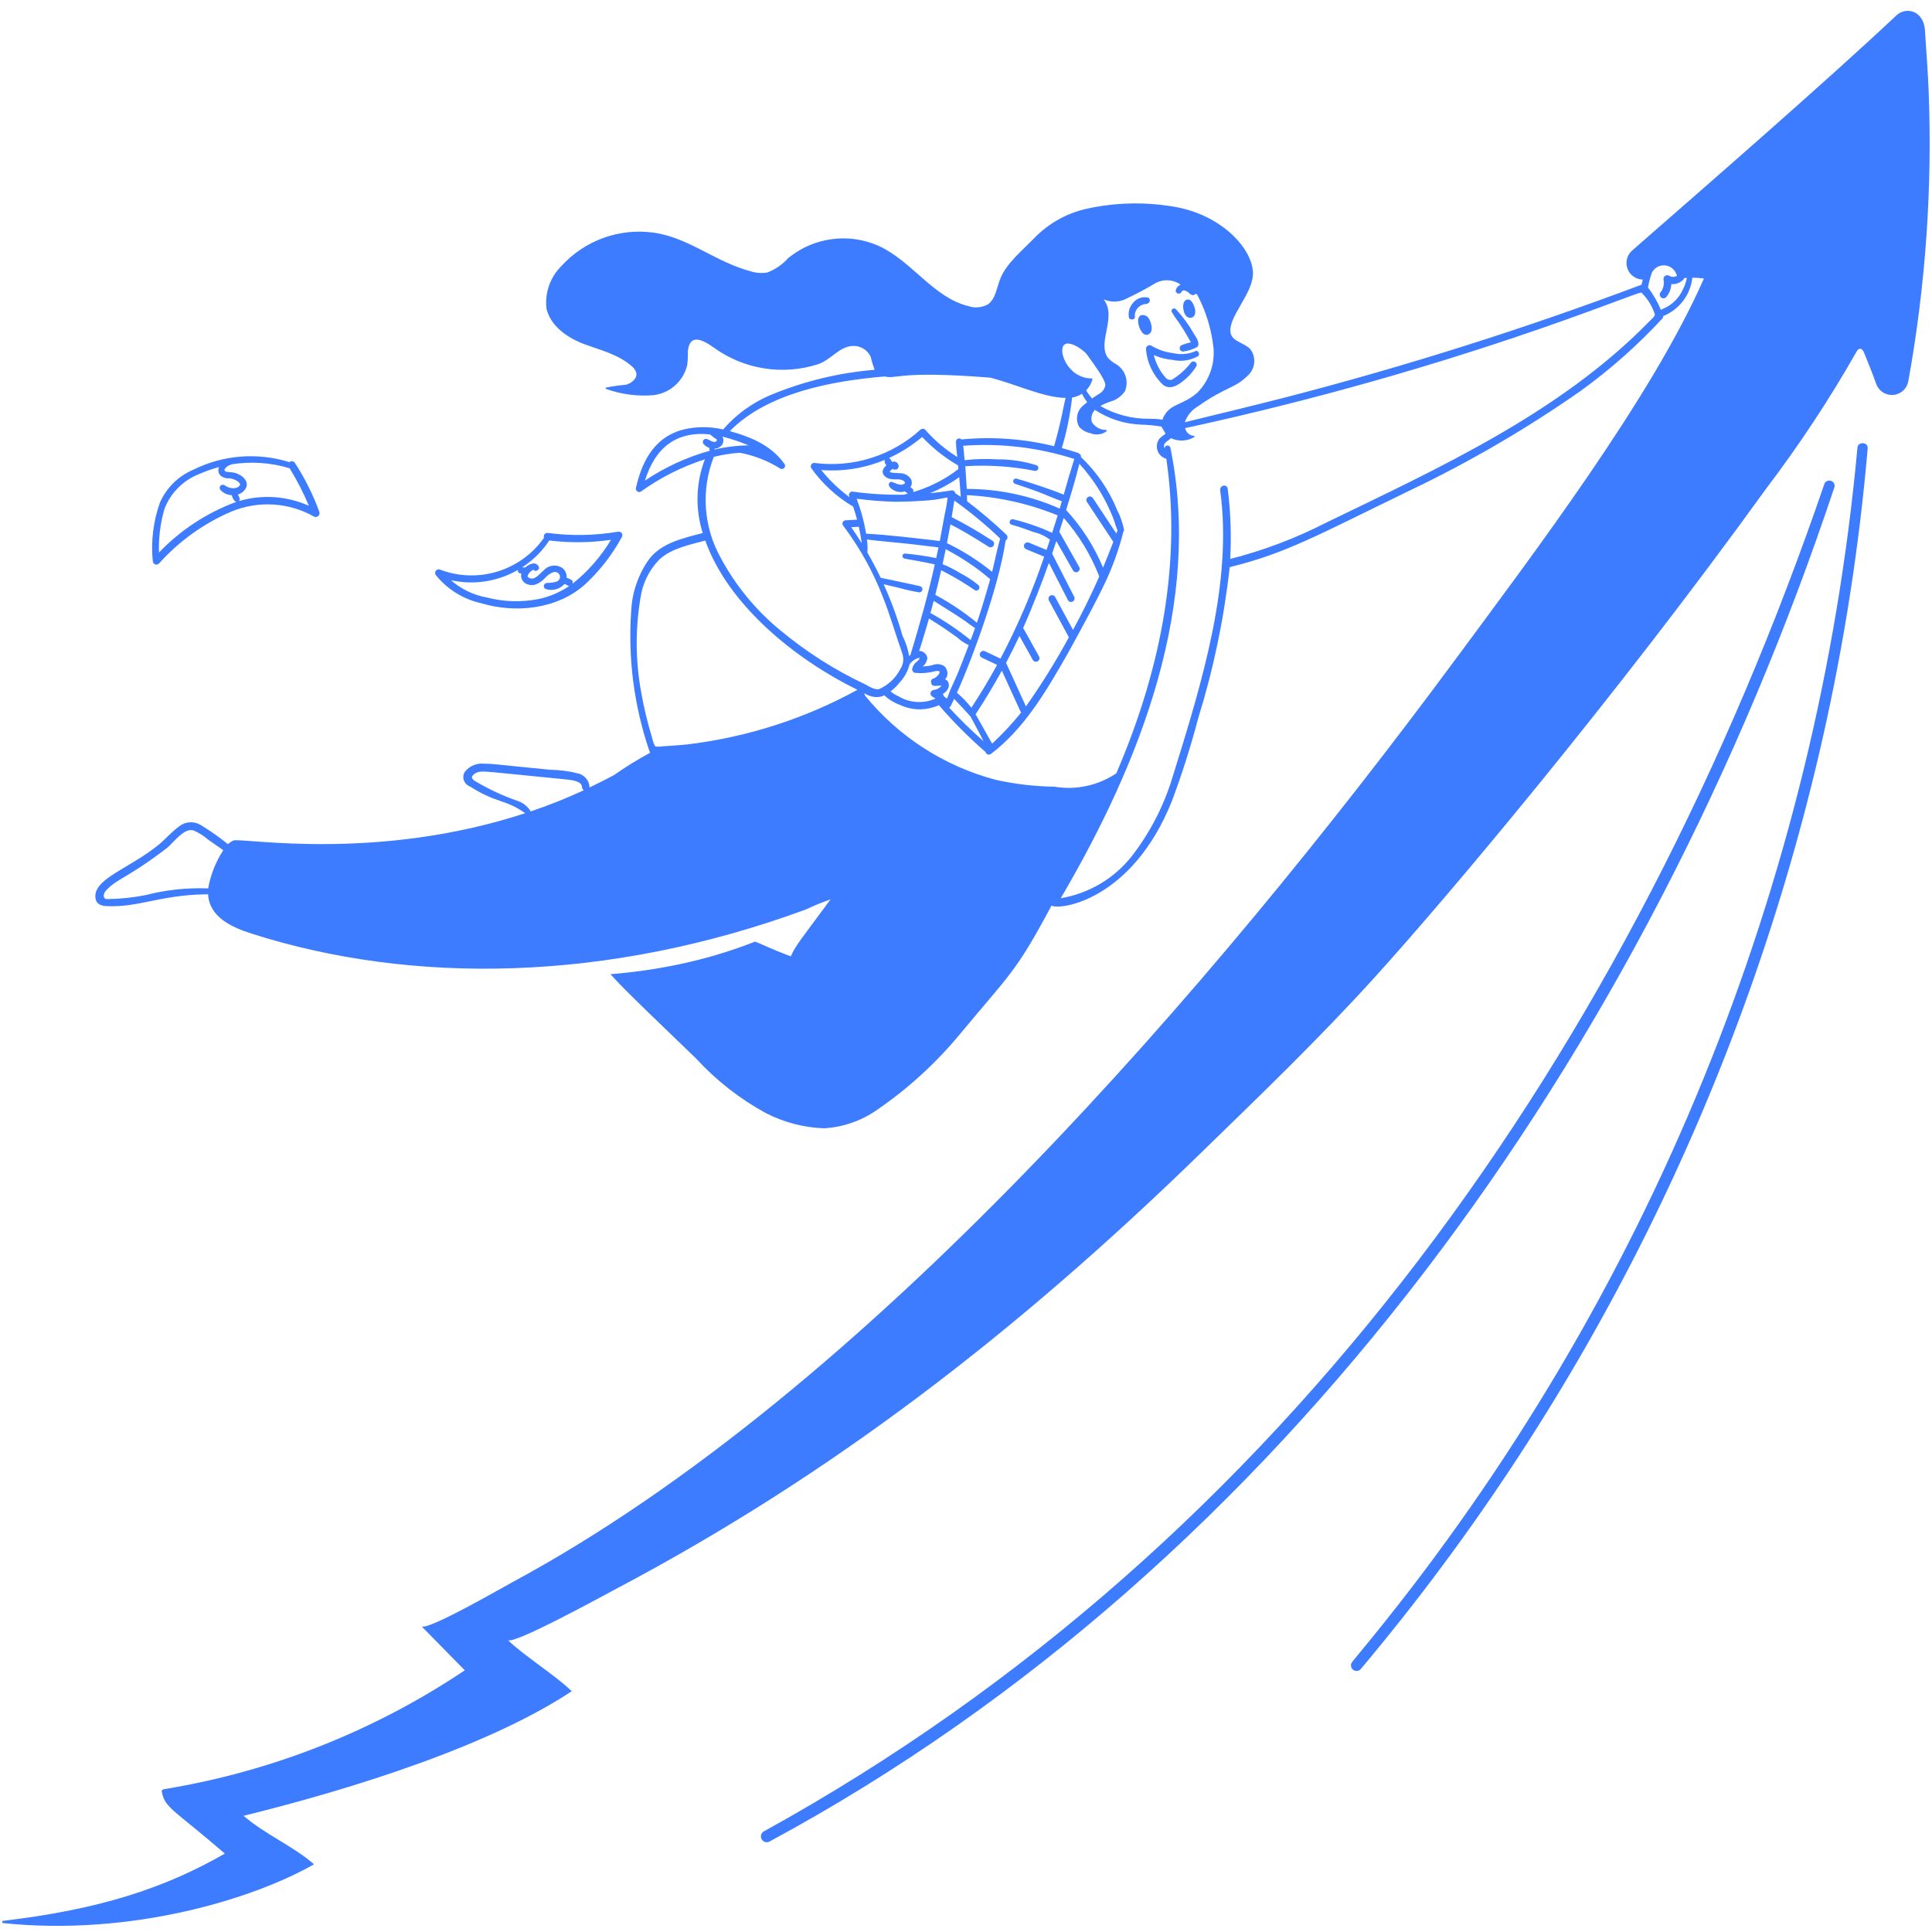 <svg width="146" height="146" viewBox="0 0 146 146" fill="none" xmlns="http://www.w3.org/2000/svg">
<path d="M145.746 6.857C145.687 5.407 145.579 3.958 145.48 2.51C145.48 0.818 144.078 0.462 143.323 1.152C137.809 6.34 128.432 14.477 123.335 18.936C123.145 19.103 123.011 19.324 122.949 19.569C122.888 19.814 122.902 20.072 122.989 20.309C123.077 20.546 123.234 20.75 123.44 20.896C123.647 21.042 123.892 21.122 124.145 21.126C124.11 21.254 124.078 21.384 124.05 21.515C115.231 24.832 106.241 27.676 97.12 30.036C95.229 30.529 90.169 31.753 89.535 31.907C89.715 31.399 90.07 30.97 90.536 30.699C92.778 29.133 93.314 29.395 94.375 28.301C94.614 28.049 94.757 27.721 94.781 27.375C94.804 27.029 94.705 26.685 94.502 26.404C94.055 25.908 93.18 25.826 93.014 25.235C92.674 24.014 94.792 22.168 94.682 20.523C94.556 18.651 92.152 16.114 88.498 15.585C86.417 15.254 84.293 15.31 82.232 15.752C80.685 16.072 79.27 16.849 78.17 17.982C77.304 18.881 76.005 19.931 75.568 21.125C75.307 21.815 75.22 22.611 74.648 23.005C74.42 23.128 74.168 23.202 73.91 23.222C73.651 23.243 73.391 23.209 73.146 23.124C70.525 22.463 68.94 19.767 66.434 18.597C65.319 18.093 64.085 17.91 62.872 18.07C61.659 18.23 60.514 18.726 59.568 19.502C59.135 19.984 58.594 20.358 57.99 20.592C57.618 20.658 57.236 20.641 56.872 20.543C54.029 19.813 52.108 17.96 49.371 17.578C48.099 17.405 46.803 17.543 45.595 17.981C44.388 18.418 43.305 19.142 42.438 20.09C42.013 20.508 41.69 21.017 41.492 21.578C41.295 22.14 41.229 22.74 41.299 23.331C41.683 24.935 43.413 25.733 44.14 26.002C45.367 26.456 46.73 26.782 47.724 27.66C47.885 27.779 48.005 27.944 48.071 28.132C48.211 28.572 47.727 28.975 47.286 29.078C46.789 29.118 46.294 29.188 45.805 29.287C45.794 29.29 45.783 29.296 45.775 29.305C45.767 29.314 45.763 29.325 45.762 29.337C45.761 29.348 45.764 29.36 45.771 29.37C45.777 29.38 45.787 29.387 45.798 29.391C46.947 29.804 48.171 29.964 49.387 29.861C49.995 29.789 50.565 29.532 51.02 29.125C51.476 28.717 51.795 28.178 51.933 27.583C51.975 27.228 51.991 26.872 51.983 26.515C52.122 25.288 52.939 25.553 53.946 26.27C55.062 27.077 56.352 27.613 57.713 27.833C59.073 28.053 60.466 27.952 61.781 27.537C62.813 27.207 63.426 26.141 64.513 26.141C64.779 26.141 65.039 26.216 65.265 26.358C65.49 26.499 65.671 26.701 65.787 26.94C65.872 27.28 65.974 27.616 66.094 27.945C63.387 28.168 60.732 28.813 58.224 29.857C56.847 30.436 55.623 31.325 54.647 32.456C53.664 32.223 52.641 32.223 51.658 32.456C49.205 33.082 48.424 35.27 48.049 36.905C48.046 36.953 48.056 37.001 48.079 37.044C48.102 37.086 48.136 37.121 48.178 37.145C48.219 37.169 48.267 37.181 48.315 37.179C48.363 37.177 48.41 37.162 48.45 37.135C49.919 36.081 51.545 35.263 53.267 34.71C52.584 36.495 52.528 38.459 53.106 40.281C51.594 40.678 49.949 41.033 49.016 42.306C48.225 43.44 47.769 44.773 47.7 46.154C47.444 49.759 47.916 53.38 49.09 56.798C49.1 56.828 49.114 56.856 49.132 56.882C48.181 57.398 47.259 57.969 46.372 58.59C45.772 58.907 45.164 59.214 44.55 59.509C44.552 59.492 44.552 59.475 44.55 59.457C44.532 59.223 44.441 59 44.289 58.819C44.138 58.639 43.934 58.511 43.706 58.453C43.016 58.276 42.307 58.182 41.594 58.173C37.166 57.741 37.275 57.713 36.601 57.713C36.32 57.681 36.036 57.721 35.775 57.831C35.515 57.941 35.287 58.117 35.115 58.34C35.059 58.436 35.025 58.543 35.016 58.653C35.006 58.763 35.02 58.874 35.058 58.978C35.096 59.082 35.156 59.177 35.234 59.255C35.313 59.333 35.407 59.394 35.511 59.431C37.572 60.74 38.15 60.363 39.689 61.453C28.529 65.109 18.524 63.333 17.658 63.508C17.5 63.581 17.353 63.678 17.224 63.795C16.569 63.263 15.879 62.776 15.158 62.339C14.905 62.189 14.614 62.12 14.321 62.141C14.028 62.163 13.749 62.273 13.522 62.458C12.956 62.875 12.525 63.395 12.006 63.821C9.882 65.566 7.271 66.332 7.206 67.667C7.17 68.412 7.781 68.456 8.049 68.475C10.408 68.594 12.092 67.654 15.417 67.587C15.628 67.583 15.661 67.592 15.723 67.563C15.812 69.282 17.447 70.059 19.076 70.574C31.101 74.394 45.811 74.28 60.908 68.725C61.512 68.437 62.132 68.184 62.765 67.967C60.312 71.284 60.14 71.435 59.759 72.272C58.163 71.671 57.719 71.412 57.064 71.156C55.213 71.884 53.304 72.455 51.358 72.864C49.633 73.229 47.886 73.481 46.129 73.618C46.781 74.296 46.408 74.052 52.613 80.002C54.125 81.648 55.897 83.035 57.859 84.107C59.227 84.814 60.735 85.209 62.274 85.265C63.715 85.18 65.105 84.696 66.287 83.866C68.641 82.25 70.757 80.313 72.573 78.111C76.281 73.633 76.735 73.55 79.463 68.432C80.076 68.815 85.571 68.037 88.566 60.517C89.334 58.466 89.996 56.378 90.551 54.261C91.705 50.545 92.501 46.726 92.927 42.858C97.232 41.808 99.68 40.382 106.587 37.043C111.078 34.895 115.385 32.383 119.465 29.53C121.699 27.912 123.768 26.076 125.642 24.051C125.675 24.001 125.691 23.942 125.689 23.883C126.284 23.644 126.803 23.248 127.19 22.738C127.578 22.228 127.82 21.622 127.891 20.985C128.183 20.985 128.475 21.006 128.763 21.047C124.823 30.039 115.927 41.796 109.851 50.013C91.76 74.452 65.38 105.199 38.729 119.562C38.071 119.911 32.249 123.284 31.85 122.893L35.123 126.224C28.288 130.807 20.549 133.869 12.429 135.202C12.36 135.207 12.295 135.237 12.245 135.285C12.231 135.315 12.223 135.348 12.223 135.381C12.223 135.414 12.231 135.447 12.245 135.477C12.476 136.646 13.242 136.828 16.992 140.076C12.495 142.656 7.598 144.296 0.178 145.162V145.321C9.972 146.353 19.224 143.463 23.73 140.882C22.131 139.491 20.015 138.617 18.408 137.218C23.646 135.927 35.956 132.611 43.201 127.807C42.119 126.707 39.47 125.033 38.379 123.934C38.754 124.35 45.824 120.452 46.574 120.061C62.805 111.483 76.817 100.697 90.772 87.107C95.235 82.768 99.664 78.504 103.83 73.915C109.439 67.734 122.127 52.643 133.453 36.946C135.954 33.652 138.235 30.196 140.282 26.603C140.465 26.238 140.715 26.286 140.866 26.653C141.207 27.485 141.507 28.235 141.79 29.029C141.885 29.286 142.062 29.505 142.293 29.652C142.524 29.8 142.797 29.868 143.07 29.846C143.343 29.825 143.602 29.714 143.807 29.532C144.011 29.35 144.151 29.106 144.205 28.837C145.517 21.588 146.033 14.218 145.746 6.857ZM15.732 67.137C14.132 67.073 12.532 67.245 10.983 67.648C10.025 67.834 9.052 67.933 8.076 67.945C7.708 67.905 7.839 67.5 7.988 67.317C8.896 66.341 9.56 66.424 12.646 64.058C13.197 63.579 13.917 62.554 14.62 62.755C15.016 62.922 15.384 63.152 15.709 63.435L16.873 64.25C16.301 65.125 15.913 66.108 15.732 67.137ZM40.108 61.318C39.879 60.94 39.522 60.657 39.102 60.521C37.976 60.128 36.894 59.621 35.871 59.007C35.766 58.937 35.647 58.83 35.668 58.716C35.697 58.563 35.939 58.387 36.184 58.333C36.659 58.261 36.679 58.298 42.748 58.898C43.352 58.957 43.945 59.051 43.983 59.476C43.983 59.525 43.995 59.573 44.02 59.615C44.044 59.657 44.08 59.692 44.123 59.716C42.815 60.322 41.475 60.857 40.109 61.318H40.108ZM84.99 22.632C85.807 22.25 86.605 21.826 87.38 21.363C87.672 21.22 87.998 21.158 88.323 21.184C88.648 21.21 88.959 21.323 89.225 21.511C89.131 21.548 89.046 21.608 88.98 21.686C88.914 21.763 88.868 21.856 88.847 21.955C88.846 22.008 88.862 22.06 88.895 22.102C88.927 22.144 88.973 22.173 89.024 22.185C89.076 22.197 89.13 22.191 89.177 22.168C89.225 22.145 89.263 22.106 89.285 22.058C89.306 22.017 89.34 21.983 89.381 21.963C89.423 21.944 89.47 21.938 89.515 21.948C89.648 21.989 89.77 22.061 89.868 22.159C89.94 22.232 90.032 22.283 90.132 22.305C90.171 22.307 90.21 22.299 90.245 22.282C90.281 22.266 90.311 22.241 90.334 22.209L90.457 22.237C91.138 23.515 91.563 24.913 91.709 26.353C91.753 26.962 91.666 27.574 91.454 28.146C91.243 28.719 90.912 29.241 90.483 29.675C89.416 30.607 88.513 30.496 88.013 31.362C87.614 31.95 88.308 31.635 86.858 31.646C85.558 31.662 84.278 31.329 83.151 30.682C83.416 30.531 83.696 30.411 83.988 30.324C84.406 30.192 84.768 29.921 85.013 29.557C85.166 29.187 85.178 28.773 85.048 28.395C84.917 28.016 84.654 27.698 84.306 27.499C84.068 27.369 83.857 27.194 83.684 26.985C82.933 25.796 84.425 23.938 83.397 22.615C83.647 22.729 83.918 22.79 84.192 22.793C84.466 22.795 84.738 22.741 84.99 22.632H84.99ZM80.537 25.984C80.992 25.826 81.935 26.473 82.172 26.833C82.501 27.327 83.528 28.618 83.53 29.116C83.505 29.246 83.453 29.369 83.377 29.478C83.301 29.586 83.203 29.678 83.089 29.746C82.896 29.861 82.708 29.984 82.525 30.114C82.359 29.923 82.21 29.718 82.078 29.501C82.306 29.268 82.47 28.981 82.553 28.666C82.556 28.658 82.556 28.649 82.554 28.641C82.552 28.633 82.549 28.625 82.544 28.619C82.539 28.612 82.532 28.607 82.525 28.603C82.517 28.599 82.509 28.598 82.501 28.598C80.601 28.597 79.813 26.234 80.538 25.984H80.537ZM66.859 28.448C67.77 28.678 67.864 27.983 74.836 28.54C76.781 29.034 78.903 30.06 80.529 30.069C80.391 30.56 80.216 31.775 79.656 33.718C77.369 33.157 75.004 32.985 72.66 33.208C72.626 33.173 72.583 33.148 72.535 33.138C72.487 33.127 72.437 33.132 72.392 33.15C72.347 33.168 72.308 33.2 72.281 33.241C72.254 33.282 72.24 33.33 72.241 33.379C72.252 33.766 72.287 34.153 72.348 34.536C71.431 33.97 70.606 33.268 69.901 32.455C69.852 32.418 69.792 32.4 69.731 32.402C69.67 32.404 69.611 32.426 69.564 32.465C68.489 33.444 67.213 34.177 65.826 34.611C64.439 35.046 62.973 35.172 61.532 34.982C61.486 34.982 61.441 34.994 61.401 35.017C61.361 35.04 61.328 35.073 61.305 35.112C61.282 35.152 61.269 35.197 61.269 35.243C61.268 35.288 61.279 35.334 61.302 35.374C62.143 36.553 63.222 37.544 64.47 38.282C64.582 38.609 64.682 38.938 64.77 39.272C64.77 39.272 64.139 39.309 63.874 39.32C63.828 39.327 63.785 39.347 63.75 39.377C63.715 39.407 63.688 39.446 63.674 39.49C63.66 39.535 63.658 39.582 63.669 39.627C63.68 39.672 63.704 39.713 63.737 39.745C66.579 43.562 67.206 46.627 68.183 49.37C68.253 49.567 68.276 49.777 68.25 49.984C68.225 50.191 68.151 50.39 68.036 50.564C67.688 51.243 67.115 51.78 66.415 52.083C66.103 52.148 65.632 51.853 65.397 51.722C63.093 50.64 60.938 49.269 58.981 47.642C57.12 46.12 55.579 44.244 54.447 42.123C53.808 40.971 53.432 39.693 53.345 38.38C53.257 37.066 53.461 35.749 53.942 34.524C54.587 34.365 55.244 34.261 55.906 34.214C56.99 34.416 58.027 34.822 58.961 35.409C59.013 35.439 59.073 35.45 59.131 35.438C59.19 35.427 59.242 35.395 59.278 35.348C59.314 35.301 59.332 35.242 59.328 35.183C59.324 35.123 59.299 35.068 59.257 35.026C58.337 33.756 56.968 33.08 55.15 32.579C57.984 29.698 62.833 28.785 66.859 28.448ZM82.139 37.93L84.132 40.946C83.886 41.599 83.628 42.249 83.356 42.894C82.689 41.29 81.744 39.816 80.565 38.541C80.922 37.391 81.278 36.221 81.566 35.048C82.534 36.105 83.323 37.313 83.901 38.625C84.284 39.46 84.208 39.513 84.449 40.075L84.362 40.32L82.587 37.637C82.567 37.608 82.542 37.583 82.513 37.563C82.484 37.543 82.451 37.529 82.416 37.523C82.382 37.515 82.346 37.515 82.312 37.522C82.277 37.529 82.244 37.542 82.215 37.562C82.185 37.581 82.16 37.606 82.14 37.635C82.121 37.664 82.107 37.697 82.1 37.732C82.093 37.766 82.093 37.802 82.099 37.836C82.106 37.871 82.119 37.904 82.139 37.933V37.93ZM79.268 45.38L80.775 48.158C79.797 49.962 78.713 51.707 77.529 53.384L76.027 50.088C76.381 49.42 76.718 48.743 77.039 48.059L78.05 49.871C78.085 49.933 78.143 49.979 78.211 49.998C78.28 50.018 78.353 50.009 78.415 49.975C78.478 49.94 78.523 49.882 78.543 49.813C78.562 49.745 78.554 49.672 78.519 49.609C77.536 47.851 77.387 47.546 77.313 47.463C78.003 45.93 78.747 44.004 79.265 42.539L80.698 45.342C80.714 45.374 80.736 45.402 80.763 45.426C80.79 45.449 80.821 45.467 80.855 45.478C80.888 45.489 80.924 45.494 80.96 45.491C80.995 45.488 81.03 45.478 81.061 45.462C81.093 45.446 81.121 45.424 81.144 45.396C81.167 45.369 81.184 45.338 81.195 45.304C81.206 45.27 81.21 45.234 81.206 45.199C81.203 45.163 81.193 45.129 81.176 45.097L79.509 41.837C79.616 41.523 79.722 41.206 79.826 40.886L81.089 43.109C81.106 43.14 81.129 43.167 81.157 43.188C81.185 43.21 81.217 43.226 81.251 43.235C81.285 43.245 81.32 43.247 81.355 43.243C81.39 43.239 81.424 43.227 81.455 43.21C81.485 43.192 81.512 43.169 81.534 43.141C81.555 43.114 81.572 43.082 81.581 43.048C81.59 43.014 81.593 42.978 81.588 42.943C81.584 42.908 81.573 42.874 81.555 42.844L80.052 40.191C80.087 40.081 80.382 39.136 80.382 39.136C81.531 40.442 82.442 41.941 83.071 43.564C82.468 44.937 81.807 46.284 81.087 47.603L79.74 45.122C79.723 45.09 79.701 45.062 79.673 45.039C79.646 45.016 79.614 44.999 79.58 44.989C79.546 44.978 79.51 44.974 79.474 44.978C79.439 44.982 79.404 44.992 79.373 45.009C79.342 45.026 79.314 45.05 79.292 45.077C79.269 45.105 79.253 45.137 79.243 45.172C79.233 45.206 79.23 45.242 79.235 45.277C79.239 45.313 79.25 45.347 79.268 45.378V45.38ZM71.42 51.331C71.456 51.291 71.491 51.248 71.524 51.202C71.591 51.063 71.613 50.906 71.586 50.754C71.559 50.601 71.485 50.461 71.374 50.353C71.243 50.262 71.09 50.206 70.93 50.191C70.771 50.176 70.611 50.202 70.464 50.266C70.225 50.324 69.98 50.356 69.734 50.361C69.831 50.281 69.912 50.183 69.971 50.072C70.03 49.961 70.067 49.84 70.079 49.715C70.053 49.57 69.978 49.438 69.867 49.342C69.755 49.245 69.613 49.191 69.465 49.188C69.725 48.377 69.97 47.562 70.201 46.742C71.311 47.432 71.428 47.524 72.341 48.174C72.597 48.412 72.89 48.607 73.209 48.75C72.431 50.785 72.425 50.811 71.809 52.146C71.784 52.208 71.626 52.661 71.569 52.791C71.478 52.737 71.392 52.674 71.313 52.603C71.3 52.547 71.279 52.492 71.25 52.442C71.884 52.061 71.773 51.474 71.42 51.331ZM70.693 52.788L70.684 52.797C70.236 52.994 69.746 53.079 69.257 53.046C68.768 53.013 68.295 52.862 67.877 52.606C67.667 52.516 67.471 52.394 67.297 52.246C67.564 52.051 67.801 51.819 68.001 51.556C68.356 51.173 68.609 50.707 68.735 50.2C68.92 49.951 69.186 49.774 69.487 49.698C69.446 49.774 69.564 49.765 69.291 49.993C69.114 50.121 68.989 50.31 68.94 50.524C68.931 50.562 68.931 50.601 68.939 50.639C68.947 50.677 68.963 50.713 68.987 50.744C69.01 50.775 69.04 50.801 69.074 50.819C69.109 50.837 69.147 50.848 69.186 50.85C69.69 50.897 70.199 50.852 70.687 50.717C70.831 50.712 71.102 50.64 70.975 50.898C70.884 51.059 70.745 51.188 70.578 51.267C70.537 51.27 70.499 51.283 70.465 51.305C70.431 51.327 70.403 51.358 70.384 51.393C70.365 51.429 70.354 51.468 70.354 51.509C70.354 51.549 70.365 51.589 70.384 51.625C70.384 51.961 70.97 51.783 71.161 51.811C71.038 51.962 70.87 52.069 70.681 52.118C70.346 52.133 70.261 52.367 70.348 52.531C70.421 52.672 70.624 52.715 70.693 52.792V52.788ZM69.531 44.3C69.34 44.242 66.629 43.679 66.552 43.663C66.243 43.016 65.908 42.38 65.547 41.757C65.575 41.428 65.563 41.096 65.511 40.77C66.096 40.846 66.694 40.904 67.274 40.958C68.543 41.075 69.535 41.193 70.92 41.366C70.864 41.636 70.807 41.905 70.749 42.173C69.973 42.018 69.189 41.904 68.401 41.831C68.353 41.827 68.305 41.841 68.267 41.87C68.23 41.899 68.204 41.942 68.196 41.989C68.188 42.036 68.198 42.085 68.224 42.125C68.25 42.166 68.29 42.195 68.336 42.207C68.638 42.283 69.362 42.365 70.642 42.65C70.13 44.959 69.498 47.206 68.802 49.491C68.769 49.52 68.736 49.549 68.705 49.578C68.614 49.045 68.444 48.528 68.2 48.045C67.824 46.712 67.348 45.41 66.776 44.149C67.169 44.247 67.563 44.336 67.955 44.428C68.454 44.568 68.961 44.681 69.472 44.766C69.53 44.765 69.585 44.744 69.629 44.706C69.672 44.668 69.699 44.616 69.707 44.559C69.714 44.501 69.7 44.444 69.668 44.396C69.635 44.348 69.587 44.314 69.531 44.3ZM64.734 37.687C65.683 37.814 66.639 37.891 67.597 37.916C67.889 37.926 69.459 37.895 70.526 37.776C70.686 37.776 71.389 37.617 71.609 37.596C71.565 38.019 71.493 38.438 71.395 38.851C71.304 39.374 71.051 40.729 71.02 40.883C69.749 40.73 66.736 40.372 65.453 40.335C65.303 39.43 65.062 38.543 64.734 37.687ZM65.124 41.055C64.869 40.646 64.603 40.241 64.326 39.839L64.9 39.807C64.992 40.218 65.067 40.633 65.124 41.052V41.055ZM64.169 37.488C64.182 37.519 64.194 37.55 64.206 37.581C63.76 37.248 63.337 36.885 62.939 36.495C62.627 36.187 62.334 35.862 62.06 35.52C63.697 35.65 65.341 35.387 66.856 34.754C66.825 34.977 66.884 35.013 66.982 35.168C66.543 35.545 66.657 35.935 67.087 36.138C67.28 36.209 67.486 36.238 67.692 36.222C67.929 36.217 68.256 36.235 68.377 36.439C68.454 36.565 68.163 36.659 68.005 36.625C67.504 36.515 67.416 36.34 67.258 36.442C67.224 36.466 67.197 36.499 67.181 36.538C67.165 36.577 67.162 36.62 67.17 36.662C67.17 36.815 67.553 37.182 68.047 37.182C68.162 37.18 68.277 37.166 68.388 37.138C68.409 37.154 68.585 37.292 68.607 37.302C68.5 37.331 68.393 37.358 68.286 37.384C66.993 37.406 65.702 37.328 64.421 37.15C64.38 37.147 64.338 37.155 64.301 37.173C64.263 37.19 64.23 37.217 64.205 37.25C64.18 37.283 64.163 37.322 64.157 37.363C64.151 37.404 64.155 37.446 64.169 37.486V37.488ZM76.537 39.236C76.505 39.234 76.474 39.238 76.444 39.248C76.415 39.259 76.388 39.276 76.365 39.297C76.342 39.319 76.325 39.345 76.313 39.374C76.301 39.404 76.296 39.435 76.297 39.466C76.299 39.51 76.315 39.551 76.342 39.585C76.37 39.618 76.408 39.642 76.45 39.652C77.14 39.847 77.644 40.035 78.108 40.208C78.556 40.31 78.979 40.507 79.347 40.783C79.261 41.042 79.174 41.3 79.085 41.558L77.761 41.011C77.728 40.995 77.692 40.987 77.656 40.986C77.62 40.984 77.583 40.991 77.549 41.004C77.516 41.017 77.485 41.037 77.459 41.062C77.433 41.088 77.412 41.118 77.398 41.152C77.384 41.185 77.377 41.221 77.378 41.258C77.378 41.294 77.386 41.33 77.401 41.363C77.415 41.397 77.437 41.427 77.463 41.452C77.49 41.476 77.521 41.495 77.556 41.508L78.909 42.067C78.013 44.718 76.909 47.294 75.606 49.771L74.428 49.212C74.396 49.197 74.362 49.189 74.326 49.187C74.291 49.185 74.256 49.19 74.223 49.202C74.19 49.214 74.159 49.232 74.133 49.256C74.107 49.279 74.086 49.308 74.07 49.34C74.055 49.372 74.047 49.406 74.045 49.442C74.043 49.477 74.048 49.512 74.06 49.545C74.072 49.578 74.09 49.609 74.114 49.635C74.138 49.661 74.166 49.682 74.198 49.698L75.348 50.244C74.745 51.349 74.098 52.428 73.407 53.482C73.082 53.069 72.715 52.69 72.314 52.35C73.496 49.744 75.504 44.239 75.993 40.845C76.031 40.824 76.063 40.795 76.087 40.76C76.111 40.724 76.126 40.684 76.132 40.641C76.138 40.599 76.134 40.556 76.121 40.515C76.107 40.474 76.084 40.437 76.054 40.407C75.109 39.51 74.117 38.666 73.08 37.877C73.08 37.724 73.08 37.565 73.072 37.417C75.427 37.537 77.744 38.054 79.927 38.947C79.866 39.146 79.59 40.025 79.513 40.265C78.556 39.828 77.559 39.483 76.537 39.234V39.236ZM73.941 44.219C73.501 43.855 73.022 43.541 72.513 43.282C72.104 43.031 71.674 42.813 71.229 42.633C71.312 42.256 71.392 41.878 71.469 41.5C72.052 41.809 72.62 42.147 73.169 42.513C73.747 42.896 74.302 43.316 74.828 43.768C74.643 44.443 74.178 46.026 73.827 47.06C72.848 46.258 71.794 45.551 70.68 44.95C70.837 44.333 70.986 43.714 71.126 43.092C71.254 43.16 71.382 43.227 71.51 43.294C72.257 43.685 72.98 44.123 73.674 44.603C73.725 44.63 73.783 44.637 73.839 44.623C73.894 44.61 73.943 44.576 73.976 44.529C74.008 44.483 74.023 44.425 74.017 44.368C74.01 44.312 73.984 44.259 73.941 44.221V44.219ZM73.684 47.465C73.578 47.768 73.466 48.07 73.352 48.371C72.401 47.602 71.384 46.917 70.314 46.325C70.398 46.018 70.481 45.712 70.561 45.405C73.432 47.192 73.005 47.019 73.684 47.467V47.465ZM75.583 40.694C75.337 41.538 75.184 42.372 74.975 43.215C73.925 42.361 72.779 41.632 71.56 41.045C71.653 40.574 71.741 40.103 71.824 39.63C72.966 40.188 74.691 41.308 74.709 41.317C74.738 41.336 74.771 41.349 74.806 41.356C74.841 41.362 74.876 41.362 74.911 41.355C74.945 41.347 74.978 41.333 75.007 41.313C75.036 41.293 75.061 41.268 75.08 41.238C75.099 41.209 75.112 41.176 75.119 41.141C75.125 41.106 75.125 41.071 75.118 41.036C75.11 41.002 75.096 40.969 75.076 40.94C75.056 40.911 75.031 40.886 75.001 40.867C74.006 40.216 72.978 39.619 71.919 39.078C71.989 38.661 72.055 38.244 72.118 37.828C73.34 38.7 74.498 39.658 75.583 40.696V40.694ZM72.191 37.275C72.185 37.24 72.173 37.207 72.154 37.178C72.136 37.148 72.112 37.123 72.083 37.103C72.054 37.083 72.022 37.07 71.987 37.063C71.953 37.056 71.918 37.057 71.884 37.064C71.345 37.151 70.804 37.221 70.262 37.274C71.05 36.959 71.797 36.551 72.49 36.06C72.53 36.54 72.566 37.019 72.606 37.544C72.47 37.456 72.332 37.363 72.191 37.276V37.275ZM72.08 35.701C71.146 36.36 70.11 36.862 69.014 37.186C69.019 37.17 69.021 37.154 69.021 37.138C69.021 36.984 69.021 36.971 68.801 36.822C69.079 36.37 68.773 35.951 68.296 35.798C68.027 35.711 67.412 35.798 67.223 35.644C67.291 35.563 67.368 35.491 67.453 35.428C67.476 35.451 67.504 35.468 67.534 35.478C67.565 35.488 67.598 35.49 67.629 35.484H67.643C67.807 35.52 67.938 35.331 67.906 35.162C67.891 35.098 67.86 35.04 67.815 34.992C67.771 34.943 67.715 34.908 67.653 34.888C67.574 34.871 67.493 34.879 67.419 34.908C67.407 34.889 67.374 34.841 67.361 34.823C67.329 34.732 67.262 34.657 67.176 34.613C68.081 34.2 68.926 33.664 69.687 33.022C70.483 33.863 71.394 34.586 72.394 35.168C72.406 35.257 72.417 35.342 72.429 35.441C72.31 35.523 72.193 35.617 72.08 35.701ZM72.105 52.814C73.053 53.81 73.345 54.155 73.345 54.155C73.345 54.155 74.145 55.635 74.325 56.012C73.411 55.213 72.543 54.365 71.724 53.471C71.84 53.417 71.85 53.354 72.102 52.814H72.105ZM73.724 53.976C74.431 52.903 75.092 51.805 75.71 50.68L77.159 53.859C76.487 54.69 75.757 55.472 74.974 56.198C74.93 56.12 73.885 54.244 73.722 53.976H73.724ZM80.385 37.384C79.493 36.993 77.444 36.342 76.814 36.167C76.764 36.156 76.711 36.164 76.667 36.191C76.622 36.217 76.589 36.258 76.574 36.308C76.559 36.357 76.563 36.41 76.585 36.457C76.608 36.504 76.647 36.54 76.695 36.559C79.118 37.356 78.968 37.415 80.243 37.879C80.189 38.064 80.136 38.249 80.081 38.434C77.871 37.452 75.478 36.946 73.059 36.948C73.054 36.855 72.956 35.322 72.948 35.229C74.717 35.12 76.493 35.241 78.232 35.588C78.29 35.59 78.347 35.569 78.391 35.529C78.435 35.49 78.462 35.435 78.466 35.377C78.471 35.323 78.456 35.27 78.423 35.227C78.39 35.184 78.342 35.156 78.289 35.147C77.349 34.852 76.368 34.706 75.383 34.714C74.554 34.66 73.722 34.68 72.897 34.774C72.83 34.222 72.861 34.17 72.785 33.687C75.623 33.477 78.474 33.815 81.184 34.683C80.922 35.5 80.643 36.466 80.383 37.384H80.385ZM54.519 33.67C54.6 33.578 54.65 33.464 54.663 33.342C54.676 33.22 54.65 33.098 54.589 32.991C55.267 33.165 55.931 33.388 56.577 33.657C55.705 33.666 54.837 33.773 53.989 33.974C53.993 33.96 53.994 33.946 53.994 33.931V33.912C54.194 33.903 54.382 33.816 54.519 33.67ZM48.739 36.318C49.498 33.861 51.074 32.562 53.653 32.828C53.806 32.96 53.968 33.082 54.137 33.193C54.244 33.274 54.108 33.401 53.989 33.399C53.732 33.372 53.723 33.284 53.417 33.176C53.367 33.161 53.314 33.163 53.264 33.179C53.215 33.197 53.173 33.229 53.142 33.271C53.121 33.311 53.11 33.356 53.111 33.402C53.113 33.447 53.126 33.492 53.15 33.53C53.267 33.681 53.428 33.791 53.61 33.847C53.616 33.933 53.586 33.982 53.645 34.06C51.9 34.546 50.244 35.308 48.739 36.318ZM51.903 56.26C49.965 56.437 50.462 56.353 49.987 56.405C49.831 56.435 49.671 56.435 49.515 56.405C49.403 56.208 49.325 55.994 49.285 55.771C48.93 54.617 48.648 53.441 48.442 52.251C48.024 49.931 48.008 47.556 48.393 45.231C48.541 44.116 49.045 43.079 49.831 42.275C50.758 41.432 52.107 41.172 53.297 40.849C55.042 45.739 60.098 49.822 64.795 52.129C60.802 54.32 56.425 55.722 51.903 56.26ZM79.678 59.449C78.182 59.429 76.692 59.254 75.232 58.927C71.356 57.899 67.904 55.672 65.369 52.565C65.346 52.504 65.327 52.443 65.311 52.38C65.584 52.565 65.903 52.669 66.231 52.679C66.437 52.683 66.64 52.637 66.824 52.544C67.151 52.854 67.537 53.093 67.96 53.248C68.784 53.653 69.735 53.716 70.605 53.423C70.724 53.387 70.839 53.342 70.95 53.288C72.039 54.551 73.218 55.734 74.476 56.828C74.486 56.87 74.506 56.909 74.534 56.941C74.563 56.973 74.599 56.998 74.639 57.012C74.68 57.027 74.723 57.032 74.766 57.025C74.808 57.019 74.848 57.002 74.883 56.976C77.455 55.03 79.146 52.078 80.639 49.471C81.357 48.18 82.915 45.347 83.624 43.791C84.151 42.636 84.574 41.435 84.885 40.205C84.925 40.159 84.945 40.1 84.941 40.04C84.843 39.524 84.67 39.025 84.429 38.559C83.813 37.039 82.878 35.67 81.689 34.541C81.728 34.367 81.51 34.231 81.405 34.205C81.021 34.081 80.633 33.966 80.241 33.862C80.613 32.614 80.874 31.336 81.018 30.042C81.286 30.001 81.542 29.903 81.769 29.755C81.874 29.981 82.005 30.194 82.159 30.39C82.031 30.493 81.906 30.599 81.784 30.709C81.576 30.903 81.441 31.162 81.399 31.444C81.357 31.725 81.412 32.012 81.554 32.258C81.779 32.506 82.078 32.674 82.406 32.738C82.604 32.821 82.821 32.85 83.035 32.824C83.249 32.798 83.452 32.717 83.625 32.59C83.634 32.583 83.641 32.573 83.644 32.563C83.647 32.552 83.647 32.54 83.643 32.53C83.64 32.519 83.633 32.51 83.624 32.503C83.615 32.496 83.604 32.493 83.593 32.492C83.377 32.495 83.164 32.441 82.974 32.337C82.785 32.234 82.625 32.083 82.511 31.9C82.465 31.739 82.463 31.569 82.503 31.406C82.543 31.244 82.625 31.095 82.74 30.974C83.775 31.653 84.975 32.039 86.212 32.088C86.734 32.102 87.253 32.151 87.768 32.237C87.768 32.237 88.06 32.738 88.088 32.774C87.927 32.884 87.773 33.005 87.628 33.136C87.529 33.261 87.462 33.41 87.435 33.568C87.407 33.725 87.419 33.888 87.47 34.04C87.52 34.192 87.608 34.329 87.725 34.439C87.841 34.548 87.984 34.627 88.139 34.669C89.223 42.104 87.954 50.085 84.36 58.437C82.988 59.364 81.311 59.726 79.678 59.449ZM124.598 24.328C117.872 31.206 108.782 35.347 100.229 39.491C97.919 40.676 95.483 41.598 92.967 42.24C93.062 40.479 93 38.713 92.78 36.963C92.78 36.911 92.766 36.861 92.738 36.817C92.71 36.774 92.671 36.739 92.624 36.717C92.578 36.695 92.526 36.687 92.475 36.693C92.423 36.7 92.375 36.721 92.335 36.754C92.29 36.785 92.253 36.828 92.231 36.878C92.208 36.929 92.2 36.985 92.207 37.039C93.161 43.994 90.868 51.478 88.615 58.705C87.963 60.873 86.919 62.903 85.534 64.694C84.201 66.388 82.284 67.524 80.159 67.879C86.275 57.454 90.842 45.587 88.446 33.835C88.439 33.801 88.423 33.77 88.4 33.744C88.376 33.719 88.347 33.7 88.314 33.69C88.281 33.672 88.243 33.664 88.206 33.666C88.168 33.668 88.132 33.681 88.101 33.703C88.071 33.724 88.046 33.754 88.032 33.789C88.017 33.824 88.013 33.862 88.018 33.899C87.806 33.48 88.242 33.355 88.49 33.114C88.767 33.243 89.071 33.304 89.376 33.291C89.681 33.277 89.978 33.19 90.242 33.037C90.252 33.031 90.26 33.022 90.265 33.011C90.269 33 90.27 32.988 90.267 32.977C90.264 32.965 90.257 32.955 90.248 32.948C90.238 32.941 90.227 32.936 90.215 32.936C90.057 32.925 89.907 32.861 89.789 32.756C89.67 32.651 89.589 32.509 89.559 32.354C110.115 27.9 123.575 22.061 124.038 22.109C124.51 22.57 124.86 23.139 125.059 23.767C125.036 23.954 124.753 24.165 124.596 24.328H124.598ZM127.193 21.835C126.908 22.506 126.373 23.039 125.701 23.321C125.638 23.351 125.575 23.381 125.513 23.413C125.26 22.812 124.933 22.246 124.539 21.726C124.603 21.356 124.696 20.992 124.816 20.637C124.898 20.46 125.029 20.31 125.194 20.206C125.359 20.102 125.55 20.048 125.745 20.051C125.94 20.053 126.13 20.112 126.292 20.221C126.455 20.329 126.582 20.482 126.658 20.661C126.691 20.718 126.714 20.779 126.725 20.843C126.633 20.896 126.528 20.923 126.421 20.921C126.314 20.918 126.211 20.886 126.121 20.828C126.074 20.803 126.021 20.793 125.969 20.797C125.916 20.801 125.866 20.82 125.823 20.851C125.781 20.883 125.748 20.925 125.728 20.974C125.709 21.023 125.703 21.077 125.713 21.129C125.748 21.301 125.744 21.478 125.702 21.648C125.66 21.818 125.58 21.977 125.468 22.112C125.431 22.171 125.418 22.242 125.43 22.311C125.443 22.379 125.48 22.441 125.535 22.483C125.59 22.526 125.659 22.547 125.729 22.542C125.799 22.537 125.864 22.506 125.912 22.455C126.149 22.178 126.286 21.829 126.301 21.465C126.443 21.481 126.588 21.468 126.726 21.426C126.864 21.385 126.991 21.316 127.102 21.223C127.181 21.178 127.241 21.104 127.267 21.016C127.337 21.009 127.407 21.003 127.477 20.999C127.418 21.288 127.323 21.569 127.195 21.835H127.193Z" fill="#3D7BFF"/>
<path d="M86.054 24.581C86.175 25.063 86.522 25.537 86.905 25.184C87.192 24.92 86.944 24.12 86.687 23.92C86.429 23.719 85.831 23.694 86.054 24.581Z" fill="#3D7BFF"/>
<path d="M89.469 23.548C89.617 24.084 90.053 24.119 90.236 23.878C90.458 23.579 90.224 22.975 90.031 22.759C89.758 22.459 89.233 22.682 89.469 23.548Z" fill="#3D7BFF"/>
<path d="M89.09 24.379C89.621 25.153 89.78 25.525 89.996 25.867C89.764 25.917 89.536 25.986 89.315 26.073C89.26 26.093 89.213 26.131 89.183 26.181C89.153 26.231 89.14 26.29 89.148 26.348C89.156 26.406 89.183 26.459 89.226 26.5C89.268 26.54 89.323 26.564 89.381 26.569C89.768 26.526 90.142 26.406 90.481 26.215C90.735 25.935 90.342 25.422 90.212 25.205C89.83 24.534 89.37 23.91 88.843 23.347C88.808 23.319 88.764 23.304 88.719 23.305C88.674 23.306 88.631 23.322 88.597 23.352C88.563 23.381 88.541 23.422 88.534 23.466C88.527 23.51 88.535 23.556 88.558 23.594C88.72 23.866 88.897 24.128 89.09 24.379Z" fill="#3D7BFF"/>
<path d="M85.311 23.984C85.32 24.028 85.344 24.067 85.378 24.095C85.413 24.122 85.456 24.138 85.5 24.137H85.577C85.609 24.137 85.64 24.13 85.668 24.115C85.696 24.099 85.72 24.078 85.737 24.051C85.755 24.025 85.765 23.994 85.768 23.963C85.771 23.931 85.766 23.899 85.753 23.87C85.753 23.664 85.823 23.465 85.951 23.305C86.08 23.144 86.259 23.032 86.46 22.988C86.849 22.988 86.964 22.751 86.853 22.573C86.842 22.546 86.825 22.521 86.804 22.502C86.594 22.444 86.372 22.448 86.165 22.514C85.957 22.58 85.774 22.705 85.637 22.874C85.5 23.021 85.399 23.198 85.342 23.39C85.286 23.583 85.275 23.787 85.311 23.984Z" fill="#3D7BFF"/>
<path d="M86.6 26.399C86.686 27.421 87.145 28.376 87.89 29.081C88.344 29.429 88.851 29.22 89.308 28.871C89.748 28.544 90.122 28.137 90.411 27.671C90.436 27.619 90.443 27.561 90.429 27.505C90.416 27.449 90.384 27.399 90.338 27.364C90.292 27.329 90.236 27.311 90.179 27.313C90.121 27.315 90.066 27.336 90.023 27.374C89.623 27.902 89.127 28.35 88.562 28.694C88.471 28.719 88.376 28.716 88.287 28.684C88.199 28.653 88.122 28.596 88.067 28.52C87.644 28.037 87.344 27.458 87.195 26.833C87.641 27.031 88.118 27.154 88.605 27.196C89.253 27.345 89.933 27.249 90.515 26.927C90.739 26.803 90.521 26.391 90.309 26.55C89.785 26.771 89.204 26.818 88.652 26.685C88.062 26.617 87.494 26.421 86.987 26.11C86.942 26.09 86.893 26.082 86.844 26.087C86.795 26.093 86.748 26.111 86.709 26.141C86.669 26.17 86.638 26.209 86.619 26.255C86.6 26.3 86.594 26.35 86.6 26.399Z" fill="#3D7BFF"/>
<path d="M36.359 45.584C38.935 46.359 42.108 46.058 44.217 44.157C45.324 43.133 46.256 41.935 46.976 40.61C47.11 40.431 47.008 40.128 46.666 40.187C44.914 40.479 43.128 40.507 41.368 40.27C41.323 40.269 41.279 40.279 41.239 40.299C41.199 40.32 41.165 40.349 41.139 40.386C41.114 40.423 41.098 40.465 41.093 40.51C41.087 40.554 41.093 40.599 41.11 40.641C40.249 41.864 39.003 42.764 37.571 43.197C36.139 43.63 34.603 43.571 33.209 43.03C33.155 43.019 33.1 43.025 33.05 43.046C32.999 43.067 32.957 43.103 32.927 43.149C32.897 43.195 32.882 43.248 32.883 43.303C32.884 43.357 32.901 43.41 32.932 43.455C33.8 44.533 35.008 45.284 36.359 45.584ZM46.17 40.794C45.408 42.068 44.421 43.194 43.258 44.118C43.273 44.084 43.28 44.048 43.279 44.011C43.279 43.974 43.27 43.938 43.253 43.905C43.236 43.872 43.213 43.843 43.183 43.82C43.154 43.798 43.12 43.782 43.084 43.774C43.003 43.727 42.916 43.691 42.825 43.667C42.833 43.532 42.81 43.395 42.758 43.27C42.706 43.144 42.625 43.032 42.523 42.942C42.31 42.788 42.047 42.718 41.785 42.745C41.523 42.771 41.281 42.894 41.103 43.088C40.756 43.375 40.445 43.841 40.047 43.695C39.843 43.626 39.866 43.542 39.879 43.491C39.919 43.392 39.978 43.301 40.055 43.226C40.131 43.15 40.222 43.091 40.322 43.053C40.336 43.075 40.354 43.094 40.375 43.109C40.397 43.124 40.421 43.135 40.447 43.14C40.529 43.159 40.575 43.122 40.654 43.063C40.861 42.916 40.635 42.595 40.353 42.574C40.108 42.594 39.879 42.701 39.706 42.875C39.652 42.882 39.597 42.882 39.544 42.875H39.459C40.275 42.347 40.973 41.656 41.508 40.844C43.056 41.034 44.622 41.017 46.166 40.794L46.17 40.794ZM39.183 43.252C39.207 43.284 39.24 43.309 39.278 43.324C39.316 43.338 39.357 43.342 39.397 43.335C39.355 43.511 39.383 43.697 39.476 43.852C39.569 44.008 39.719 44.12 39.895 44.166C40.508 44.379 41.032 43.844 41.21 43.66C41.369 43.471 41.575 43.327 41.807 43.243C41.898 43.212 41.997 43.215 42.086 43.252C42.174 43.289 42.246 43.356 42.288 43.443C42.326 43.533 42.328 43.634 42.294 43.726C42.26 43.817 42.192 43.892 42.105 43.936C41.871 44.013 41.627 44.051 41.382 44.051C41.313 44.045 41.245 44.065 41.191 44.108C41.137 44.151 41.102 44.213 41.093 44.281C41.089 44.338 41.105 44.394 41.139 44.439C41.173 44.484 41.223 44.514 41.278 44.525C41.522 44.596 41.781 44.597 42.025 44.528C42.269 44.459 42.488 44.322 42.658 44.134C42.866 44.196 42.888 44.278 43.023 44.279C42.312 44.764 41.512 45.102 40.669 45.276C39.381 45.523 38.054 45.48 36.784 45.151C35.781 44.969 34.846 44.518 34.078 43.847C35.803 44.228 37.607 43.951 39.138 43.069C39.127 43.133 39.142 43.199 39.178 43.253L39.183 43.252Z" fill="#3D7BFF"/>
<path d="M11.546 42.419C11.552 42.471 11.571 42.52 11.603 42.561C11.635 42.602 11.678 42.633 11.727 42.651C11.776 42.668 11.829 42.671 11.879 42.66C11.93 42.649 11.976 42.623 12.013 42.587C13.526 40.896 15.389 39.557 17.473 38.663C18.476 38.246 19.56 38.062 20.644 38.127C21.727 38.191 22.782 38.503 23.728 39.037C23.778 39.062 23.835 39.073 23.891 39.066C23.947 39.06 24 39.037 24.044 39.001C24.087 38.965 24.119 38.917 24.135 38.862C24.151 38.808 24.151 38.75 24.135 38.696C23.661 37.383 23.036 36.13 22.272 34.961C22.248 34.931 22.218 34.906 22.185 34.888C22.151 34.87 22.114 34.859 22.076 34.855C22.038 34.852 22 34.856 21.963 34.867C21.927 34.878 21.893 34.897 21.863 34.922C19.469 34.172 16.877 34.375 14.628 35.487C13.488 35.963 12.576 36.861 12.081 37.993C11.58 39.411 11.398 40.922 11.546 42.419ZM21.886 35.386C22.444 36.293 22.931 37.241 23.342 38.222C21.682 37.479 19.811 37.352 18.065 37.864C18.094 37.829 18.11 37.786 18.11 37.741C18.11 37.548 18.067 37.588 17.977 37.374C18.112 37.333 18.237 37.266 18.344 37.175C18.452 37.084 18.54 36.973 18.603 36.847C18.828 36.294 18.196 35.774 17.526 35.693C17.374 35.686 17.222 35.669 17.073 35.642C17.035 35.63 17.003 35.604 16.985 35.569C16.966 35.534 16.962 35.493 16.972 35.455C17.083 35.292 17.247 35.172 17.437 35.117C17.455 35.111 17.472 35.102 17.487 35.09C18.957 34.853 20.461 34.955 21.886 35.386ZM16.544 35.296C16.399 35.691 16.596 36.062 17.142 36.146C17.446 36.127 17.747 36.217 17.991 36.399C18.047 36.448 18.174 36.571 18.144 36.641C17.962 36.995 17.332 36.954 16.976 36.671C16.945 36.652 16.911 36.639 16.875 36.635C16.839 36.63 16.803 36.633 16.768 36.644C16.733 36.655 16.702 36.673 16.675 36.697C16.648 36.721 16.626 36.751 16.612 36.784C16.601 36.822 16.599 36.863 16.605 36.903C16.612 36.943 16.627 36.981 16.65 37.014C16.759 37.137 16.893 37.237 17.042 37.307C17.191 37.377 17.353 37.416 17.518 37.422C17.541 37.532 17.583 37.638 17.642 37.733C17.663 37.779 17.694 37.819 17.731 37.852C17.769 37.885 17.813 37.91 17.86 37.926C15.645 38.739 13.645 40.049 12.013 41.755C11.978 40.647 12.117 39.54 12.423 38.474C12.644 37.887 12.984 37.352 13.421 36.903C13.858 36.453 14.383 36.098 14.963 35.859C15.475 35.633 16.004 35.445 16.544 35.296Z" fill="#3D7BFF"/>
<path d="M138.622 36.826C138.641 36.769 138.646 36.707 138.637 36.647C138.628 36.587 138.605 36.53 138.569 36.481C138.534 36.432 138.487 36.392 138.433 36.364C138.379 36.336 138.319 36.322 138.259 36.322C138.173 36.314 138.088 36.336 138.016 36.383C137.944 36.43 137.891 36.5 137.863 36.581C123.32 79.075 97.334 116.565 57.695 138.412C57.604 138.474 57.539 138.567 57.514 138.675C57.488 138.782 57.504 138.895 57.558 138.991C57.612 139.087 57.7 139.16 57.804 139.195C57.909 139.229 58.023 139.223 58.123 139.178C97.058 118.187 124.412 79.458 138.622 36.826Z" fill="#3D7BFF"/>
<path d="M140.367 33.819C137.349 66.748 124.598 98.034 103.738 123.692C102.077 125.729 102.094 125.641 102.094 125.834C102.09 125.921 102.113 126.007 102.16 126.08C102.207 126.153 102.276 126.21 102.356 126.242C102.437 126.275 102.525 126.282 102.61 126.262C102.695 126.242 102.771 126.196 102.829 126.131C119.916 105.8 131.887 81.673 137.741 55.768C139.369 48.561 140.504 41.252 141.139 33.891C141.184 33.383 140.411 33.362 140.367 33.819Z" fill="#3D7BFF"/>
</svg>

